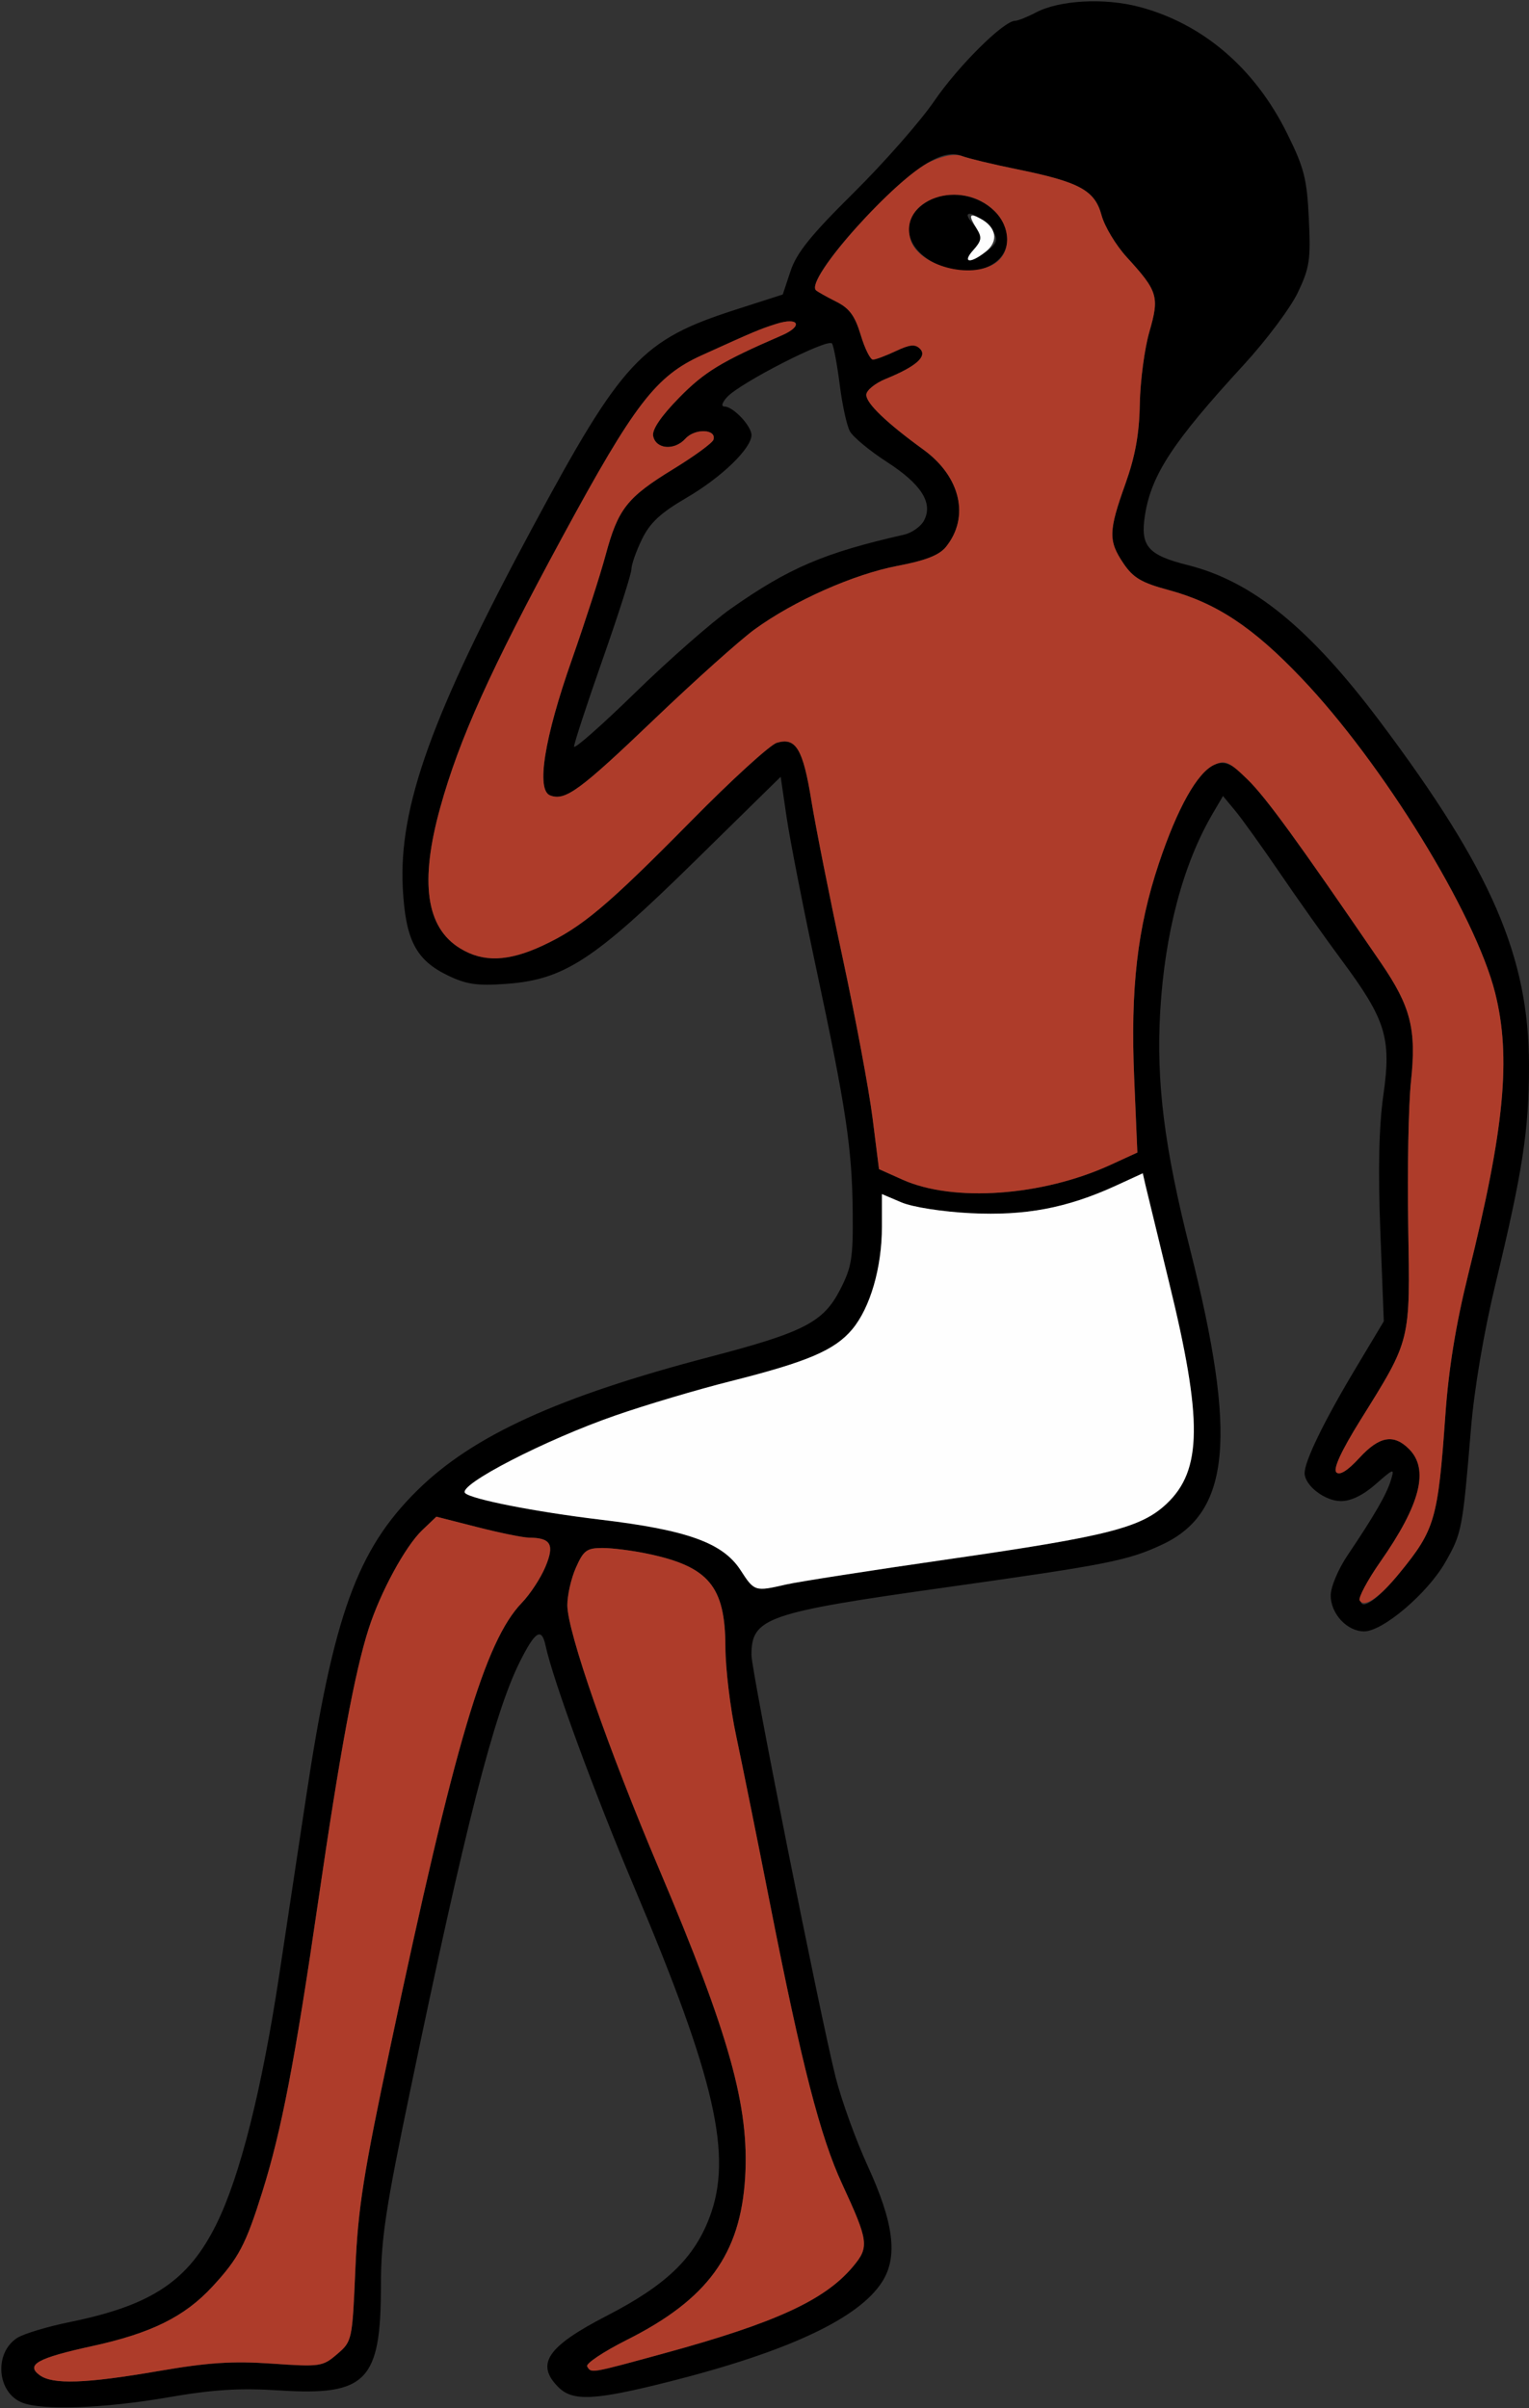 <?xml version="1.0" encoding="UTF-8" standalone="no"?>
<!DOCTYPE svg PUBLIC "-//W3C//DTD SVG 1.1//EN"
"http://www.w3.org/Graphics/SVG/1.1/DTD/svg11.dtd">
<svg width="381px" height="600px"
xmlns="http://www.w3.org/2000/svg" version="1.1">
<rect width="100%" height="100%" fill="#333333" stroke="none"/>
<g transform="translate(0000, 0000) scale(1, 1)">
<path fill="#000000" stroke="none" d="
M 5.51 598.66
C -0.77 596.14 -1.53 586.32 4.25 582.56
C 5.84 581.52 11.83 579.71 17.55 578.55
C 37.88 574.39 46.97 568.30 53.95 554.13
C 59.82 542.25 65.25 520.66 69.59 492.03
C 71.47 479.62 74.46 459.83 76.23 448.05
C 83.08 402.51 88.98 386.17 103.95 371.39
C 117.78 357.71 139.16 347.96 176.85 338.10
C 200.32 331.96 205.15 329.47 209.32 321.39
C 212.23 315.74 212.59 313.51 212.48 301.99
C 212.33 286.10 210.82 276.09 203.30 240.91
C 200.10 225.91 196.81 209.12 196.00 203.58
L 194.53 193.55
L 173.01 214.68
C 147.91 239.32 140.51 244.13 126.03 245.16
C 118.88 245.68 116.19 245.27 111.58 243.05
C 103.64 239.21 101.05 234.21 100.37 221.36
C 99.31 201.08 107.55 178.17 132.71 131.40
C 155.03 89.91 159.89 84.70 183.23 77.18
L 195.05 73.38
L 197.00 67.51
C 198.51 62.97 202.13 58.51 212.72 48.03
C 220.29 40.53 229.33 30.25 232.81 25.16
C 238.77 16.44 250.06 5.23 252.92 5.19
C 253.63 5.18 255.97 4.25 258.12 3.12
C 263.93 0.04 275.14 -0.58 283.80 1.69
C 299.68 5.86 312.67 16.96 320.73 33.26
C 324.98 41.84 325.67 44.53 326.14 54.53
C 326.63 64.77 326.33 66.73 323.38 72.92
C 321.56 76.74 315.49 84.84 309.90 90.92
C 292.32 110.05 286.93 118.23 285.32 128.27
C 284.07 136.05 285.98 138.30 295.92 140.79
C 312.09 144.84 326.35 156.44 343.93 179.87
C 371.66 216.81 381.00 238.39 381.00 265.56
C 381.00 281.58 379.43 291.79 372.60 320.13
C 369.75 331.96 367.37 345.99 366.55 355.84
C 364.45 381.13 364.26 382.06 360.14 389.27
C 355.72 397.01 344.59 406.49 339.92 406.49
C 335.67 406.49 331.59 402.12 331.59 397.53
C 331.59 395.43 333.46 390.97 335.83 387.47
C 342.47 377.61 345.51 372.35 346.57 368.86
C 347.52 365.75 347.39 365.79 342.77 369.83
C 339.69 372.55 336.63 374.03 334.15 374.03
C 330.13 374.03 325.09 370.14 325.09 367.05
C 325.09 364.08 329.87 354.22 337.54 341.39
L 344.82 329.22
L 343.95 306.74
C 343.37 291.34 343.60 280.66 344.72 272.79
C 346.74 258.61 345.32 254.06 334.30 239.22
C 330.22 233.71 323.30 223.96 318.92 217.53
C 314.54 211.10 309.56 204.16 307.86 202.09
L 304.75 198.34
L 302.17 202.74
C 294.76 215.42 290.25 232.47 289.10 252.08
C 288.09 269.64 290.13 286.00 296.52 311.18
C 308.36 358.00 306.61 376.88 289.65 384.83
C 281.07 388.86 276.05 389.84 236.01 395.48
C 190.92 401.81 187.25 403.08 187.25 412.38
C 187.25 416.39 204.35 502.17 208.21 517.53
C 209.65 523.25 213.24 533.18 216.18 539.61
C 222.70 553.79 223.78 562.26 219.87 568.47
C 214.09 577.66 196.44 585.94 166.57 593.48
C 148.12 598.13 142.73 598.39 139.14 594.81
C 133.38 589.05 136.34 584.69 151.18 577.03
C 165.94 569.42 172.93 562.73 176.81 552.48
C 182.61 537.17 178.26 518.12 158.10 470.38
C 148.07 446.64 137.75 418.52 135.94 410.01
C 134.95 405.42 133.36 406.42 129.54 414.05
C 123.12 426.87 115.94 454.94 102.17 521.14
C 96.04 550.52 94.92 558.04 94.92 569.56
C 94.92 593.29 91.32 597.00 69.62 595.62
C 59.50 594.99 53.20 595.39 41.61 597.39
C 25.93 600.10 10.48 600.65 5.51 598.66
M 39.52 590.79
C 51.86 588.66 57.97 588.26 67.76 588.94
C 79.80 589.77 80.40 589.68 84.02 586.57
C 87.73 583.38 87.79 583.17 88.55 565.38
C 89.20 550.18 90.57 541.57 97.32 509.74
C 113.34 434.18 120.84 408.88 130.05 399.35
C 132.11 397.21 134.75 393.18 135.91 390.39
C 138.23 384.86 137.29 383.18 131.87 383.14
C 130.37 383.13 124.56 381.95 118.94 380.51
L 108.73 377.91
L 105.18 381.30
C 100.98 385.32 94.78 396.74 91.86 405.84
C 88.40 416.61 84.74 436.34 79.29 473.74
C 73.48 513.61 70.15 530.91 65.38 546.10
C 61.22 559.36 59.50 562.62 52.94 569.74
C 45.99 577.26 37.70 581.36 23.00 584.57
C 9.35 587.55 6.33 589.22 9.88 591.82
C 13.16 594.21 21.35 593.92 39.52 590.79
M 165.73 586.31
C 193.20 578.79 205.49 573.14 212.48 564.84
C 216.65 559.90 216.48 558.53 209.85 544.19
C 204.40 532.43 199.75 514.36 191.94 474.68
C 188.71 458.25 184.87 439.26 183.43 432.47
C 181.97 425.68 180.77 415.74 180.76 410.39
C 180.72 395.30 176.64 390.36 161.50 387.17
C 157.72 386.36 152.60 385.71 150.14 385.71
C 146.22 385.71 145.40 386.32 143.52 390.58
C 142.32 393.26 141.36 397.49 141.37 400.00
C 141.40 406.60 151.53 435.70 164.23 465.69
C 181.77 507.08 186.74 524.88 185.68 542.52
C 184.52 561.69 176.33 572.94 156.14 583.06
C 150.31 586.00 145.89 588.96 146.31 589.65
C 147.38 591.38 146.89 591.47 165.73 586.31
M 348.74 391.95
C 357.58 381.14 358.31 378.64 360.16 352.60
C 360.97 341.04 362.78 329.97 365.86 317.53
C 374.91 281.16 376.59 263.42 372.55 247.35
C 367.58 227.62 344.46 190.08 324.24 168.90
C 312.20 156.26 303.06 150.22 291.17 147.01
C 284.46 145.21 282.37 143.97 279.95 140.39
C 276.15 134.77 276.21 132.34 280.41 120.62
C 282.89 113.65 283.88 108.21 284.02 100.65
C 284.12 94.94 285.20 86.83 286.41 82.65
C 288.94 73.91 288.53 72.57 280.77 64.08
C 278.05 61.10 275.22 56.40 274.48 53.61
C 272.80 47.42 269.01 45.35 253.50 42.19
C 247.48 40.97 241.20 39.45 239.55 38.82
C 234.93 37.06 228.29 41.19 217.03 52.79
C 207.79 62.30 201.81 70.82 203.31 72.31
C 203.66 72.66 205.90 73.92 208.28 75.12
C 211.66 76.79 213.01 78.64 214.47 83.44
C 215.48 86.83 216.86 89.61 217.52 89.61
C 218.17 89.61 220.73 88.65 223.22 87.48
C 226.73 85.82 228.05 85.69 229.26 86.92
C 231.12 88.81 228.24 91.35 220.73 94.40
C 218.05 95.49 215.86 97.29 215.86 98.38
C 215.86 100.52 220.82 105.29 230.16 112.08
C 239.39 118.81 241.69 128.88 235.69 136.30
C 234.02 138.34 230.60 139.68 223.68 140.99
C 212.72 143.08 197.89 149.66 188.04 156.82
C 184.39 159.48 173.22 169.48 163.22 179.04
C 144.43 197.01 140.85 199.64 137.08 198.19
C 133.56 196.84 135.63 183.86 142.52 164.31
C 145.78 155.01 149.55 143.34 150.89 138.38
C 154.01 126.78 156.20 123.97 167.77 116.88
C 173.00 113.68 177.51 110.38 177.77 109.58
C 178.65 106.90 173.19 106.66 170.81 109.29
C 168.06 112.34 163.39 111.95 162.75 108.61
C 162.45 107.04 164.75 103.66 169.24 99.08
C 175.55 92.64 179.75 90.09 194.78 83.58
C 200.23 81.23 199.10 78.90 193.40 80.71
C 189.28 82.03 187.99 82.56 174.90 88.51
C 163.43 93.70 158.12 100.61 140.15 133.77
C 122.22 166.86 114.43 184.13 109.68 201.29
C 104.55 219.82 106.16 231.14 114.68 236.32
C 120.42 239.83 126.60 239.62 135.18 235.64
C 145.00 231.06 151.28 225.79 172.30 204.48
C 182.31 194.32 191.88 185.58 193.57 185.08
C 198.33 183.64 200.11 186.62 202.20 199.61
C 203.26 206.10 206.75 223.69 209.97 238.66
C 213.19 253.65 216.55 271.62 217.43 278.61
L 219.03 291.31
L 224.92 293.95
C 237.59 299.61 259.63 298.05 276.61 290.30
L 283.41 287.18
L 282.62 268.60
C 281.67 246.29 283.40 231.22 288.77 215.14
C 293.38 201.35 298.35 192.48 302.56 190.57
C 307.84 188.17 312.55 193.77 344.14 239.97
C 351.56 250.83 352.98 256.48 351.59 269.48
C 350.98 275.19 350.66 291.35 350.90 305.39
C 351.39 334.57 351.65 333.52 338.97 353.88
C 334.19 361.57 332.15 366.01 332.99 366.86
C 333.82 367.69 335.79 366.47 338.71 363.29
C 343.69 357.86 347.26 357.21 351.09 361.04
C 356.18 366.12 353.95 374.86 343.94 389.17
C 335.24 401.58 339.05 403.79 348.74 391.95
M 195.86 394.81
C 198.81 394.13 217.24 391.26 236.82 388.44
C 276.00 382.79 284.36 380.66 290.68 374.71
C 299.57 366.34 299.72 353.87 291.30 319.48
C 288.43 307.70 285.78 296.77 285.41 295.21
L 284.76 292.35
L 277.95 295.48
C 265.80 301.03 255.47 302.97 241.86 302.29
C 234.85 301.94 227.40 300.78 224.63 299.60
L 219.76 297.53
L 219.76 305.68
C 219.76 315.86 216.83 325.91 212.33 331.26
C 207.96 336.45 201.23 339.32 182.15 344.13
C 173.79 346.23 160.84 350.08 153.38 352.68
C 135.90 358.73 113.94 370.06 115.90 372.03
C 117.43 373.57 133.47 376.71 149.54 378.64
C 171.28 381.23 180.11 384.42 184.53 391.23
C 187.98 396.56 188.09 396.60 195.86 394.81
M 182.05 151.71
C 196.53 141.52 205.38 137.73 225.25 133.23
C 227.20 132.79 229.43 131.22 230.23 129.74
C 232.58 125.35 229.61 120.66 220.98 115.09
C 216.68 112.31 212.53 108.87 211.76 107.43
C 210.99 106.00 209.86 100.78 209.24 95.83
C 208.61 90.90 207.76 86.29 207.33 85.60
C 206.43 84.14 184.39 95.40 181.18 98.94
C 179.90 100.35 179.64 101.30 180.55 101.30
C 182.68 101.30 187.25 106.13 187.25 108.40
C 187.25 111.73 179.79 118.95 171.03 124.05
C 164.55 127.84 161.96 130.26 159.95 134.39
C 158.51 137.35 157.34 140.70 157.34 141.82
C 157.34 142.94 154.13 153.01 150.19 164.23
C 146.25 175.44 143.04 185.25 143.04 186.03
C 143.04 186.81 149.92 180.74 158.32 172.55
C 166.72 164.36 177.41 154.99 182.05 151.71"/>
<path fill="#000000" stroke="none" d="
M 231.90 65.03
C 224.72 60.65 224.63 53.52 231.71 49.87
C 239.72 45.74 250.97 51.43 250.97 59.61
C 250.97 67.09 240.28 70.12 231.90 65.03
M 245.48 62.91
C 249.04 60.42 249.09 59.17 245.76 55.84
C 242.46 52.55 239.35 52.35 242.32 55.62
C 243.50 56.92 244.46 58.49 244.46 59.09
C 244.46 59.69 243.50 61.26 242.32 62.56
C 239.68 65.47 241.54 65.68 245.48 62.91"/>
<path fill="#ae3c2a" stroke="none" d="
M 9.88 591.82
C 6.33 589.22 9.35 587.55 23.00 584.57
C 37.70 581.36 45.99 577.26 52.94 569.74
C 59.50 562.62 61.22 559.36 65.38 546.10
C 70.15 530.91 73.48 513.61 79.29 473.74
C 84.74 436.34 88.40 416.61 91.86 405.84
C 94.78 396.74 100.98 385.32 105.18 381.30
L 108.73 377.91
L 118.94 380.51
C 124.56 381.95 130.37 383.13 131.87 383.14
C 137.29 383.18 138.23 384.86 135.91 390.39
C 134.75 393.18 132.11 397.21 130.05 399.35
C 120.84 408.88 113.34 434.18 97.32 509.74
C 90.57 541.57 89.20 550.18 88.55 565.38
C 87.79 583.17 87.73 583.38 84.02 586.57
C 80.40 589.68 79.80 589.77 67.76 588.94
C 57.97 588.26 51.86 588.66 39.52 590.79
C 21.35 593.92 13.16 594.21 9.88 591.82"/>
<path fill="#ae3c2a" stroke="none" d="
M 146.31 589.65
C 145.89 588.96 150.31 586.00 156.14 583.06
C 176.33 572.94 184.52 561.69 185.68 542.52
C 186.74 524.88 181.77 507.08 164.23 465.69
C 151.53 435.70 141.40 406.60 141.37 400.00
C 141.36 397.49 142.32 393.26 143.52 390.58
C 145.40 386.32 146.22 385.71 150.14 385.71
C 152.60 385.71 157.72 386.36 161.50 387.17
C 176.64 390.36 180.72 395.30 180.76 410.39
C 180.77 415.74 181.97 425.68 183.43 432.47
C 184.87 439.26 188.71 458.25 191.94 474.68
C 199.75 514.36 204.40 532.43 209.85 544.19
C 216.48 558.53 216.65 559.90 212.48 564.84
C 205.49 573.14 193.20 578.79 165.73 586.31
C 146.89 591.47 147.38 591.38 146.31 589.65"/>
<path fill="#ae3c2a" stroke="none" d="
M 338.80 398.79
C 338.39 398.13 340.70 393.81 343.94 389.17
C 353.95 374.86 356.18 366.12 351.09 361.04
C 347.26 357.21 343.69 357.86 338.71 363.29
C 335.79 366.47 333.82 367.69 332.99 366.86
C 332.15 366.01 334.19 361.57 338.97 353.88
C 351.65 333.52 351.39 334.57 350.90 305.39
C 350.66 291.35 350.98 275.19 351.59 269.48
C 352.98 256.48 351.56 250.83 344.14 239.97
C 323.11 209.22 315.49 198.73 310.89 194.26
C 306.27 189.75 305.29 189.32 302.56 190.57
C 298.35 192.48 293.38 201.35 288.77 215.14
C 283.40 231.22 281.67 246.29 282.62 268.60
L 283.41 287.18
L 276.61 290.30
C 259.63 298.05 237.59 299.61 224.92 293.95
L 219.03 291.31
L 217.43 278.61
C 216.55 271.62 213.19 253.65 209.97 238.66
C 206.75 223.69 203.26 206.10 202.20 199.61
C 200.11 186.62 198.33 183.64 193.57 185.08
C 191.88 185.58 182.31 194.32 172.30 204.48
C 151.28 225.79 145.00 231.06 135.18 235.64
C 126.60 239.62 120.42 239.83 114.68 236.32
C 106.16 231.14 104.55 219.82 109.68 201.29
C 114.43 184.13 122.22 166.86 140.15 133.77
C 158.12 100.61 163.43 93.70 174.90 88.51
C 187.99 82.56 189.28 82.03 193.40 80.71
C 199.10 78.90 200.23 81.23 194.78 83.58
C 179.75 90.09 175.55 92.64 169.24 99.08
C 164.75 103.66 162.45 107.04 162.75 108.61
C 163.39 111.95 168.06 112.34 170.81 109.29
C 173.19 106.66 178.65 106.90 177.77 109.58
C 177.51 110.38 173.00 113.68 167.77 116.88
C 156.20 123.97 154.01 126.78 150.89 138.38
C 149.55 143.34 145.78 155.01 142.52 164.31
C 135.63 183.86 133.56 196.84 137.08 198.19
C 140.85 199.64 144.43 197.01 163.22 179.04
C 173.22 169.48 184.39 159.48 188.04 156.82
C 197.89 149.66 212.72 143.08 223.68 140.99
C 230.60 139.68 234.02 138.34 235.69 136.30
C 241.69 128.88 239.39 118.81 230.16 112.08
C 220.82 105.29 215.86 100.52 215.86 98.38
C 215.86 97.29 218.05 95.49 220.73 94.40
C 228.24 91.35 231.12 88.81 229.26 86.92
C 228.05 85.69 226.73 85.82 223.22 87.48
C 220.73 88.65 218.17 89.61 217.52 89.61
C 216.86 89.61 215.48 86.83 214.47 83.44
C 213.01 78.64 211.66 76.79 208.28 75.12
C 205.90 73.92 203.66 72.66 203.31 72.31
C 200.58 69.58 223.31 44.16 231.99 40.21
C 235.34 38.69 238.03 38.25 239.82 38.92
C 241.33 39.49 247.48 40.97 253.50 42.19
C 269.01 45.35 272.80 47.42 274.48 53.61
C 275.22 56.40 278.05 61.10 280.77 64.08
C 288.53 72.57 288.94 73.91 286.41 82.65
C 285.20 86.83 284.12 94.94 284.02 100.65
C 283.88 108.21 282.89 113.65 280.41 120.62
C 276.21 132.34 276.15 134.77 279.95 140.39
C 282.37 143.97 284.46 145.21 291.17 147.01
C 303.06 150.22 312.20 156.26 324.24 168.90
C 344.46 190.08 367.58 227.62 372.55 247.35
C 376.59 263.42 374.91 281.16 365.86 317.53
C 362.78 329.97 360.97 341.04 360.16 352.60
C 358.31 378.64 357.58 381.14 348.74 391.95
C 343.68 398.14 339.97 400.69 338.80 398.79
M 248.08 65.51
C 252.01 62.77 251.90 56.66 247.86 52.62
C 239.50 44.27 223.72 49.70 226.94 59.83
C 228.98 66.25 242.01 69.75 248.08 65.51"/>
<path fill="#fefefe" stroke="none" d="
M 184.53 391.23
C 180.11 384.42 171.28 381.23 149.54 378.64
C 133.47 376.71 117.43 373.57 115.90 372.03
C 113.94 370.06 135.90 358.73 153.38 352.68
C 160.84 350.08 173.79 346.23 182.15 344.13
C 201.23 339.32 207.96 336.45 212.33 331.26
C 216.83 325.91 219.76 315.86 219.76 305.68
L 219.76 297.53
L 224.63 299.60
C 227.40 300.78 234.85 301.94 241.86 302.29
C 255.47 302.97 265.80 301.03 277.95 295.48
L 284.76 292.35
L 285.41 295.21
C 285.78 296.77 288.43 307.70 291.30 319.48
C 299.72 353.87 299.57 366.34 290.68 374.71
C 284.36 380.66 276.00 382.79 236.82 388.44
C 217.24 391.26 198.81 394.13 195.86 394.81
C 188.09 396.60 187.98 396.56 184.53 391.23"/>
<path fill="#fefefe" stroke="none" d="
M 242.58 62.26
C 244.57 60.06 244.72 59.16 243.44 57.09
C 241.25 53.60 241.47 52.95 244.31 54.47
C 248.30 56.60 248.89 60.08 245.70 62.65
C 241.81 65.79 239.63 65.53 242.58 62.26"/>
</g>
</svg>
